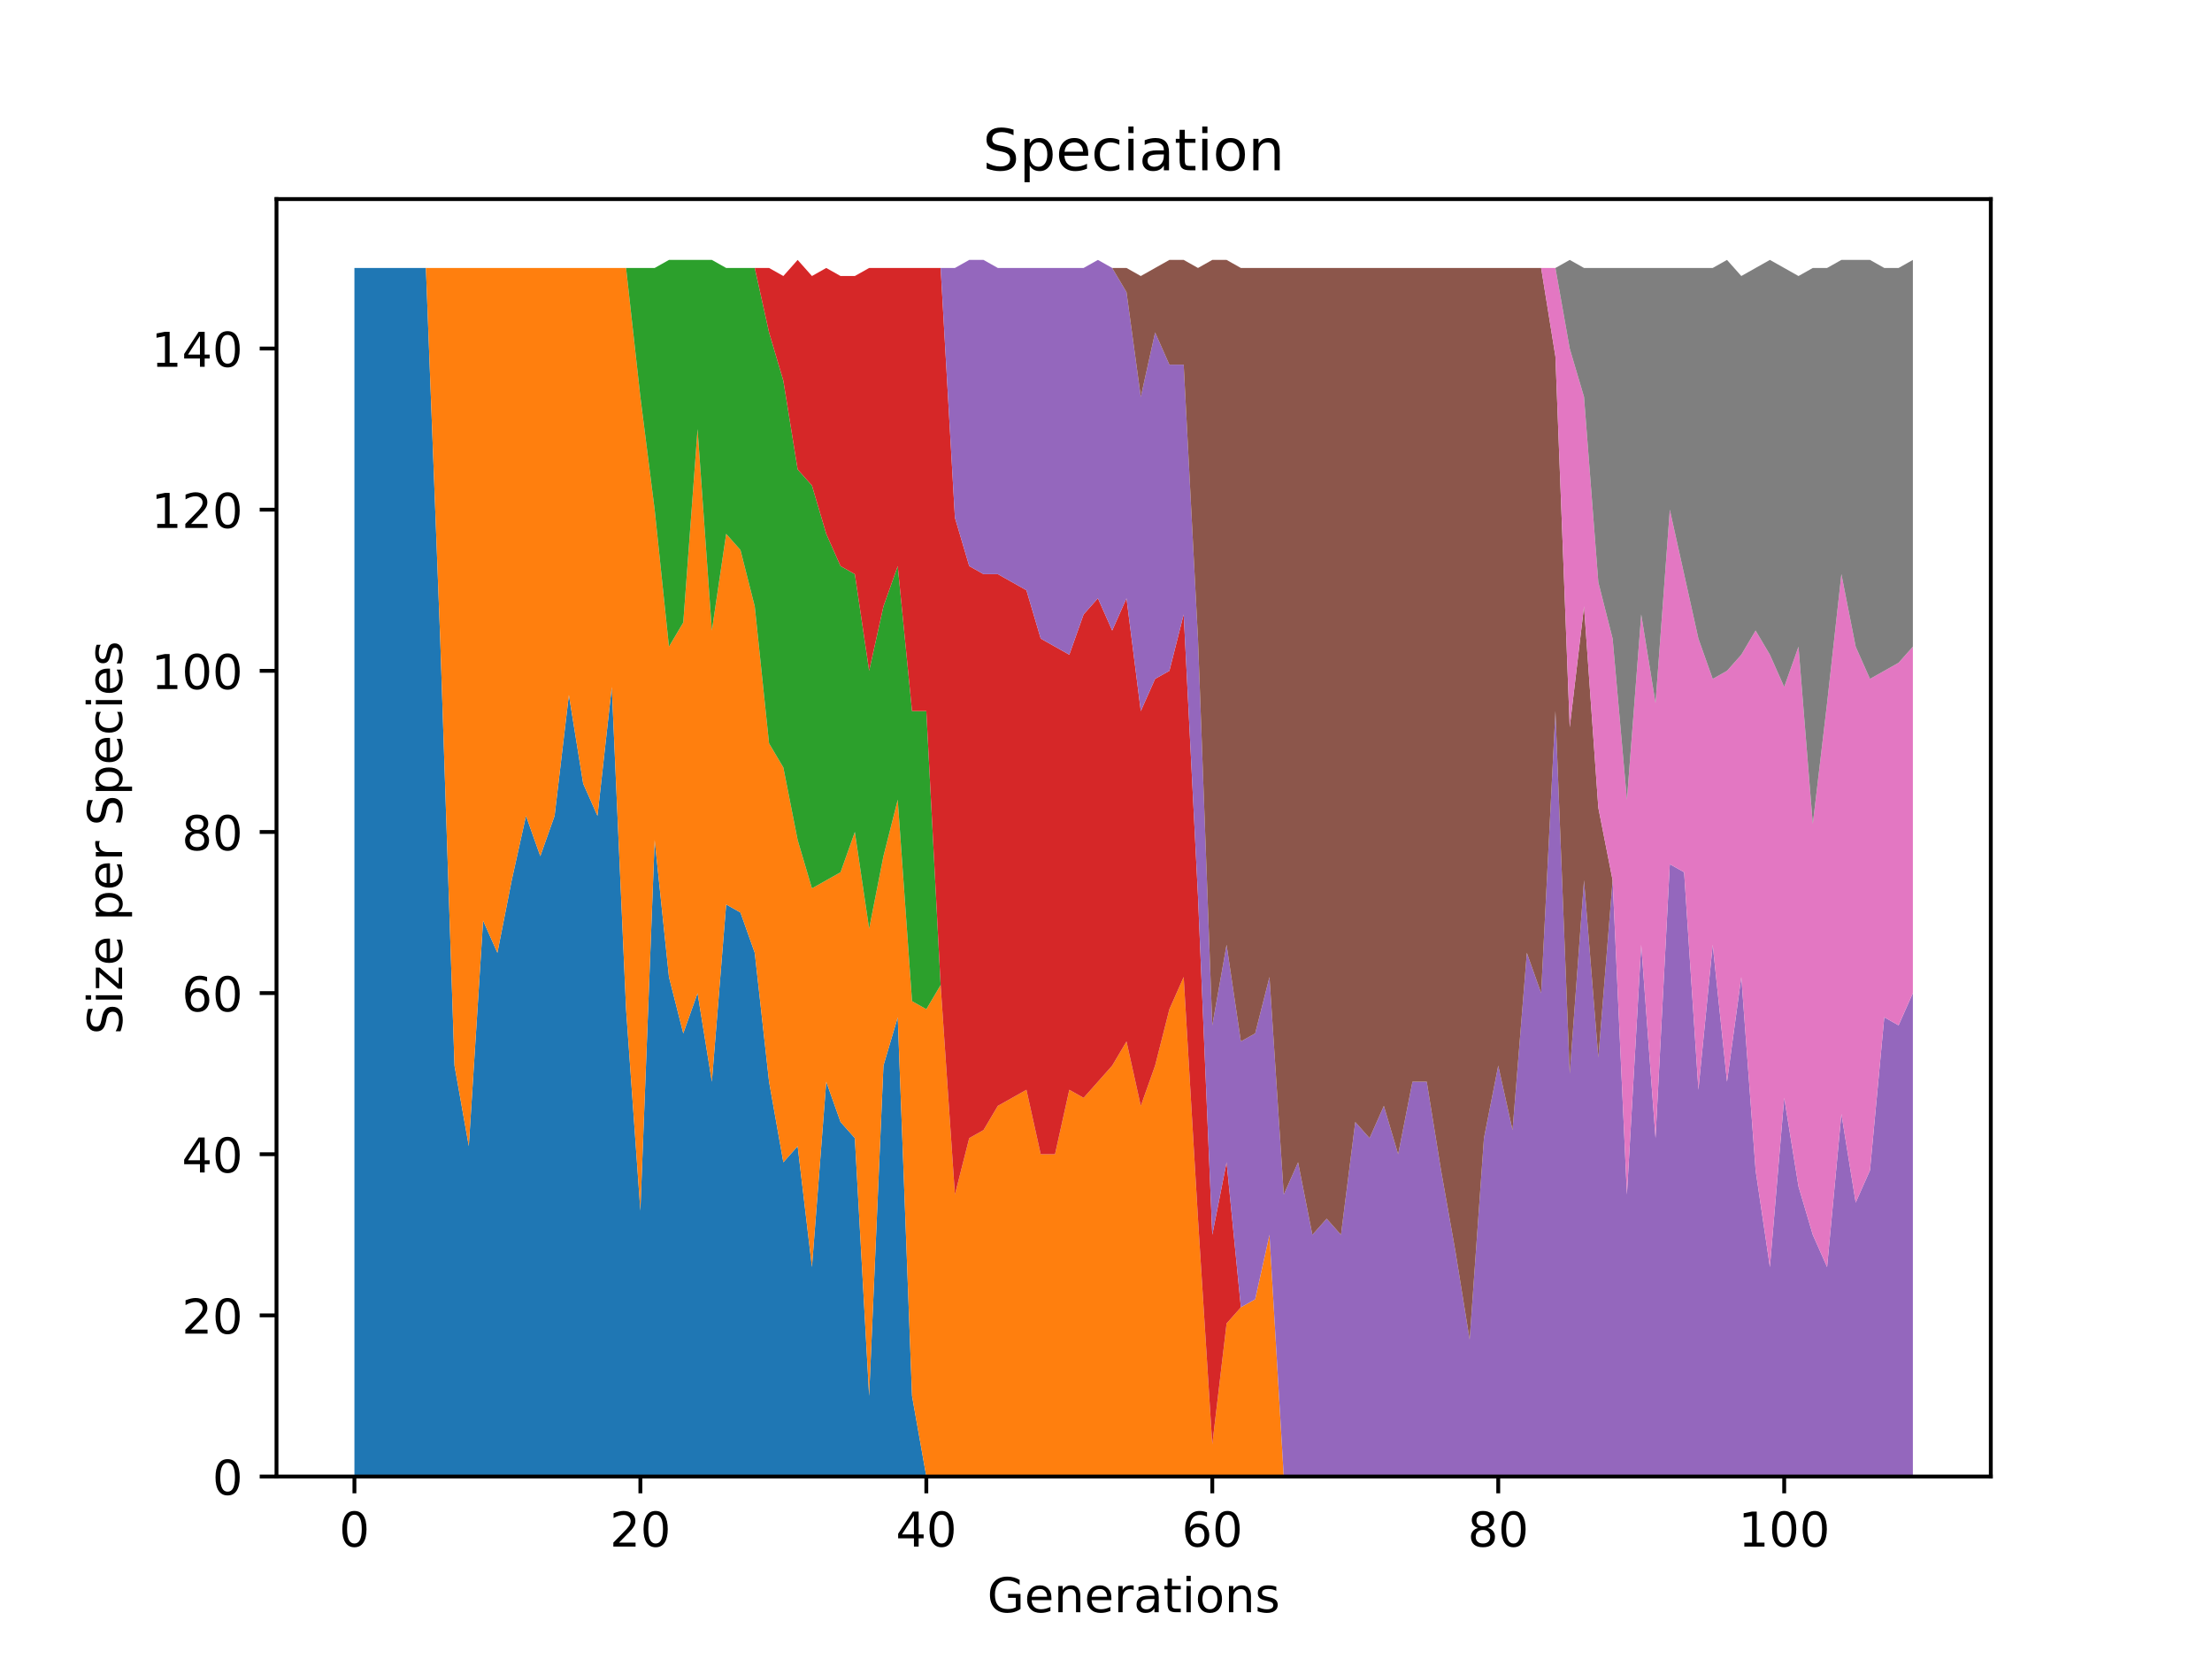 <?xml version="1.0" encoding="utf-8" standalone="no"?>
<!DOCTYPE svg PUBLIC "-//W3C//DTD SVG 1.1//EN"
  "http://www.w3.org/Graphics/SVG/1.1/DTD/svg11.dtd">
<!-- Created with matplotlib (https://matplotlib.org/) -->
<svg height="345.6pt" version="1.1" viewBox="0 0 460.8 345.6" width="460.8pt" xmlns="http://www.w3.org/2000/svg" xmlns:xlink="http://www.w3.org/1999/xlink">
 <defs>
  <style type="text/css">
*{stroke-linecap:butt;stroke-linejoin:round;}
  </style>
 </defs>
 <g id="figure_1">
  <g id="patch_1">
   <path d="M 0 345.6 
L 460.8 345.6 
L 460.8 0 
L 0 0 
z
" style="fill:#ffffff;"/>
  </g>
  <g id="axes_1">
   <g id="patch_2">
    <path d="M 57.6 307.584 
L 414.72 307.584 
L 414.72 41.472 
L 57.6 41.472 
z
" style="fill:#ffffff;"/>
   </g>
   <g id="PolyCollection_1">
    <path clip-path="url(#p6472b7d7fd)" d="M 73.833 55.822 
L 73.833 307.584 
L 76.811 307.584 
L 79.79 307.584 
L 82.768 307.584 
L 85.747 307.584 
L 88.725 307.584 
L 91.704 307.584 
L 94.682 307.584 
L 97.661 307.584 
L 100.639 307.584 
L 103.618 307.584 
L 106.596 307.584 
L 109.575 307.584 
L 112.553 307.584 
L 115.531 307.584 
L 118.51 307.584 
L 121.488 307.584 
L 124.467 307.584 
L 127.445 307.584 
L 130.424 307.584 
L 133.402 307.584 
L 136.381 307.584 
L 139.359 307.584 
L 142.338 307.584 
L 145.316 307.584 
L 148.295 307.584 
L 151.273 307.584 
L 154.252 307.584 
L 157.23 307.584 
L 160.209 307.584 
L 163.187 307.584 
L 166.166 307.584 
L 169.144 307.584 
L 172.123 307.584 
L 175.101 307.584 
L 178.08 307.584 
L 181.058 307.584 
L 184.037 307.584 
L 187.015 307.584 
L 189.994 307.584 
L 192.972 307.584 
L 195.95 307.584 
L 198.929 307.584 
L 201.907 307.584 
L 204.886 307.584 
L 207.864 307.584 
L 210.843 307.584 
L 213.821 307.584 
L 216.8 307.584 
L 219.778 307.584 
L 222.757 307.584 
L 225.735 307.584 
L 228.714 307.584 
L 231.692 307.584 
L 234.671 307.584 
L 237.649 307.584 
L 240.628 307.584 
L 243.606 307.584 
L 246.585 307.584 
L 249.563 307.584 
L 252.542 307.584 
L 255.52 307.584 
L 258.499 307.584 
L 261.477 307.584 
L 264.456 307.584 
L 267.434 307.584 
L 270.413 307.584 
L 273.391 307.584 
L 276.37 307.584 
L 279.348 307.584 
L 282.326 307.584 
L 285.305 307.584 
L 288.283 307.584 
L 291.262 307.584 
L 294.24 307.584 
L 297.219 307.584 
L 300.197 307.584 
L 303.176 307.584 
L 306.154 307.584 
L 309.133 307.584 
L 312.111 307.584 
L 315.09 307.584 
L 318.068 307.584 
L 321.047 307.584 
L 324.025 307.584 
L 327.004 307.584 
L 329.982 307.584 
L 332.961 307.584 
L 335.939 307.584 
L 338.918 307.584 
L 341.896 307.584 
L 344.875 307.584 
L 347.853 307.584 
L 350.832 307.584 
L 353.81 307.584 
L 356.789 307.584 
L 359.767 307.584 
L 362.745 307.584 
L 365.724 307.584 
L 368.702 307.584 
L 371.681 307.584 
L 374.659 307.584 
L 377.638 307.584 
L 380.616 307.584 
L 383.595 307.584 
L 386.573 307.584 
L 389.552 307.584 
L 392.53 307.584 
L 395.509 307.584 
L 398.487 307.584 
L 398.487 307.584 
L 398.487 307.584 
L 395.509 307.584 
L 392.53 307.584 
L 389.552 307.584 
L 386.573 307.584 
L 383.595 307.584 
L 380.616 307.584 
L 377.638 307.584 
L 374.659 307.584 
L 371.681 307.584 
L 368.702 307.584 
L 365.724 307.584 
L 362.745 307.584 
L 359.767 307.584 
L 356.789 307.584 
L 353.81 307.584 
L 350.832 307.584 
L 347.853 307.584 
L 344.875 307.584 
L 341.896 307.584 
L 338.918 307.584 
L 335.939 307.584 
L 332.961 307.584 
L 329.982 307.584 
L 327.004 307.584 
L 324.025 307.584 
L 321.047 307.584 
L 318.068 307.584 
L 315.09 307.584 
L 312.111 307.584 
L 309.133 307.584 
L 306.154 307.584 
L 303.176 307.584 
L 300.197 307.584 
L 297.219 307.584 
L 294.24 307.584 
L 291.262 307.584 
L 288.283 307.584 
L 285.305 307.584 
L 282.326 307.584 
L 279.348 307.584 
L 276.37 307.584 
L 273.391 307.584 
L 270.413 307.584 
L 267.434 307.584 
L 264.456 307.584 
L 261.477 307.584 
L 258.499 307.584 
L 255.52 307.584 
L 252.542 307.584 
L 249.563 307.584 
L 246.585 307.584 
L 243.606 307.584 
L 240.628 307.584 
L 237.649 307.584 
L 234.671 307.584 
L 231.692 307.584 
L 228.714 307.584 
L 225.735 307.584 
L 222.757 307.584 
L 219.778 307.584 
L 216.8 307.584 
L 213.821 307.584 
L 210.843 307.584 
L 207.864 307.584 
L 204.886 307.584 
L 201.907 307.584 
L 198.929 307.584 
L 195.95 307.584 
L 192.972 307.584 
L 189.994 290.8 
L 187.015 211.915 
L 184.037 221.985 
L 181.058 290.8 
L 178.08 237.091 
L 175.101 233.734 
L 172.123 225.342 
L 169.144 263.945 
L 166.166 238.769 
L 163.187 242.126 
L 160.209 225.342 
L 157.23 198.487 
L 154.252 190.095 
L 151.273 188.417 
L 148.295 225.342 
L 145.316 206.879 
L 142.338 215.271 
L 139.359 203.523 
L 136.381 174.99 
L 133.402 252.196 
L 130.424 210.236 
L 127.445 143.1 
L 124.467 169.954 
L 121.488 163.241 
L 118.51 144.778 
L 115.531 169.954 
L 112.553 178.346 
L 109.575 169.954 
L 106.596 183.382 
L 103.618 198.487 
L 100.639 191.774 
L 97.661 238.769 
L 94.682 221.985 
L 91.704 133.029 
L 88.725 55.822 
L 85.747 55.822 
L 82.768 55.822 
L 79.79 55.822 
L 76.811 55.822 
L 73.833 55.822 
z
" style="fill:#1f77b4;"/>
   </g>
   <g id="PolyCollection_2">
    <path clip-path="url(#p6472b7d7fd)" d="M 73.833 55.822 
L 73.833 55.822 
L 76.811 55.822 
L 79.79 55.822 
L 82.768 55.822 
L 85.747 55.822 
L 88.725 55.822 
L 91.704 133.029 
L 94.682 221.985 
L 97.661 238.769 
L 100.639 191.774 
L 103.618 198.487 
L 106.596 183.382 
L 109.575 169.954 
L 112.553 178.346 
L 115.531 169.954 
L 118.51 144.778 
L 121.488 163.241 
L 124.467 169.954 
L 127.445 143.1 
L 130.424 210.236 
L 133.402 252.196 
L 136.381 174.99 
L 139.359 203.523 
L 142.338 215.271 
L 145.316 206.879 
L 148.295 225.342 
L 151.273 188.417 
L 154.252 190.095 
L 157.23 198.487 
L 160.209 225.342 
L 163.187 242.126 
L 166.166 238.769 
L 169.144 263.945 
L 172.123 225.342 
L 175.101 233.734 
L 178.08 237.091 
L 181.058 290.8 
L 184.037 221.985 
L 187.015 211.915 
L 189.994 290.8 
L 192.972 307.584 
L 195.95 307.584 
L 198.929 307.584 
L 201.907 307.584 
L 204.886 307.584 
L 207.864 307.584 
L 210.843 307.584 
L 213.821 307.584 
L 216.8 307.584 
L 219.778 307.584 
L 222.757 307.584 
L 225.735 307.584 
L 228.714 307.584 
L 231.692 307.584 
L 234.671 307.584 
L 237.649 307.584 
L 240.628 307.584 
L 243.606 307.584 
L 246.585 307.584 
L 249.563 307.584 
L 252.542 307.584 
L 255.52 307.584 
L 258.499 307.584 
L 261.477 307.584 
L 264.456 307.584 
L 267.434 307.584 
L 270.413 307.584 
L 273.391 307.584 
L 276.37 307.584 
L 279.348 307.584 
L 282.326 307.584 
L 285.305 307.584 
L 288.283 307.584 
L 291.262 307.584 
L 294.24 307.584 
L 297.219 307.584 
L 300.197 307.584 
L 303.176 307.584 
L 306.154 307.584 
L 309.133 307.584 
L 312.111 307.584 
L 315.09 307.584 
L 318.068 307.584 
L 321.047 307.584 
L 324.025 307.584 
L 327.004 307.584 
L 329.982 307.584 
L 332.961 307.584 
L 335.939 307.584 
L 338.918 307.584 
L 341.896 307.584 
L 344.875 307.584 
L 347.853 307.584 
L 350.832 307.584 
L 353.81 307.584 
L 356.789 307.584 
L 359.767 307.584 
L 362.745 307.584 
L 365.724 307.584 
L 368.702 307.584 
L 371.681 307.584 
L 374.659 307.584 
L 377.638 307.584 
L 380.616 307.584 
L 383.595 307.584 
L 386.573 307.584 
L 389.552 307.584 
L 392.53 307.584 
L 395.509 307.584 
L 398.487 307.584 
L 398.487 307.584 
L 398.487 307.584 
L 395.509 307.584 
L 392.53 307.584 
L 389.552 307.584 
L 386.573 307.584 
L 383.595 307.584 
L 380.616 307.584 
L 377.638 307.584 
L 374.659 307.584 
L 371.681 307.584 
L 368.702 307.584 
L 365.724 307.584 
L 362.745 307.584 
L 359.767 307.584 
L 356.789 307.584 
L 353.81 307.584 
L 350.832 307.584 
L 347.853 307.584 
L 344.875 307.584 
L 341.896 307.584 
L 338.918 307.584 
L 335.939 307.584 
L 332.961 307.584 
L 329.982 307.584 
L 327.004 307.584 
L 324.025 307.584 
L 321.047 307.584 
L 318.068 307.584 
L 315.09 307.584 
L 312.111 307.584 
L 309.133 307.584 
L 306.154 307.584 
L 303.176 307.584 
L 300.197 307.584 
L 297.219 307.584 
L 294.24 307.584 
L 291.262 307.584 
L 288.283 307.584 
L 285.305 307.584 
L 282.326 307.584 
L 279.348 307.584 
L 276.37 307.584 
L 273.391 307.584 
L 270.413 307.584 
L 267.434 307.584 
L 264.456 257.232 
L 261.477 270.659 
L 258.499 272.337 
L 255.52 275.694 
L 252.542 300.87 
L 249.563 253.875 
L 246.585 203.523 
L 243.606 210.236 
L 240.628 221.985 
L 237.649 230.377 
L 234.671 216.95 
L 231.692 221.985 
L 228.714 225.342 
L 225.735 228.699 
L 222.757 227.02 
L 219.778 240.448 
L 216.8 240.448 
L 213.821 227.02 
L 210.843 228.699 
L 207.864 230.377 
L 204.886 235.412 
L 201.907 237.091 
L 198.929 248.84 
L 195.95 205.201 
L 192.972 210.236 
L 189.994 208.558 
L 187.015 166.598 
L 184.037 178.346 
L 181.058 193.452 
L 178.08 173.311 
L 175.101 181.703 
L 172.123 183.382 
L 169.144 185.06 
L 166.166 174.99 
L 163.187 159.884 
L 160.209 154.849 
L 157.23 126.316 
L 154.252 114.567 
L 151.273 111.21 
L 148.295 131.351 
L 145.316 89.391 
L 142.338 129.672 
L 139.359 134.708 
L 136.381 106.175 
L 133.402 82.677 
L 130.424 55.822 
L 127.445 55.822 
L 124.467 55.822 
L 121.488 55.822 
L 118.51 55.822 
L 115.531 55.822 
L 112.553 55.822 
L 109.575 55.822 
L 106.596 55.822 
L 103.618 55.822 
L 100.639 55.822 
L 97.661 55.822 
L 94.682 55.822 
L 91.704 55.822 
L 88.725 55.822 
L 85.747 55.822 
L 82.768 55.822 
L 79.79 55.822 
L 76.811 55.822 
L 73.833 55.822 
z
" style="fill:#ff7f0e;"/>
   </g>
   <g id="PolyCollection_3">
    <path clip-path="url(#p6472b7d7fd)" d="M 73.833 55.822 
L 73.833 55.822 
L 76.811 55.822 
L 79.79 55.822 
L 82.768 55.822 
L 85.747 55.822 
L 88.725 55.822 
L 91.704 55.822 
L 94.682 55.822 
L 97.661 55.822 
L 100.639 55.822 
L 103.618 55.822 
L 106.596 55.822 
L 109.575 55.822 
L 112.553 55.822 
L 115.531 55.822 
L 118.51 55.822 
L 121.488 55.822 
L 124.467 55.822 
L 127.445 55.822 
L 130.424 55.822 
L 133.402 82.677 
L 136.381 106.175 
L 139.359 134.708 
L 142.338 129.672 
L 145.316 89.391 
L 148.295 131.351 
L 151.273 111.21 
L 154.252 114.567 
L 157.23 126.316 
L 160.209 154.849 
L 163.187 159.884 
L 166.166 174.99 
L 169.144 185.06 
L 172.123 183.382 
L 175.101 181.703 
L 178.08 173.311 
L 181.058 193.452 
L 184.037 178.346 
L 187.015 166.598 
L 189.994 208.558 
L 192.972 210.236 
L 195.95 205.201 
L 198.929 248.84 
L 201.907 237.091 
L 204.886 235.412 
L 207.864 230.377 
L 210.843 228.699 
L 213.821 227.02 
L 216.8 240.448 
L 219.778 240.448 
L 222.757 227.02 
L 225.735 228.699 
L 228.714 225.342 
L 231.692 221.985 
L 234.671 216.95 
L 237.649 230.377 
L 240.628 221.985 
L 243.606 210.236 
L 246.585 203.523 
L 249.563 253.875 
L 252.542 300.87 
L 255.52 275.694 
L 258.499 272.337 
L 261.477 270.659 
L 264.456 257.232 
L 267.434 307.584 
L 270.413 307.584 
L 273.391 307.584 
L 276.37 307.584 
L 279.348 307.584 
L 282.326 307.584 
L 285.305 307.584 
L 288.283 307.584 
L 291.262 307.584 
L 294.24 307.584 
L 297.219 307.584 
L 300.197 307.584 
L 303.176 307.584 
L 306.154 307.584 
L 309.133 307.584 
L 312.111 307.584 
L 315.09 307.584 
L 318.068 307.584 
L 321.047 307.584 
L 324.025 307.584 
L 327.004 307.584 
L 329.982 307.584 
L 332.961 307.584 
L 335.939 307.584 
L 338.918 307.584 
L 341.896 307.584 
L 344.875 307.584 
L 347.853 307.584 
L 350.832 307.584 
L 353.81 307.584 
L 356.789 307.584 
L 359.767 307.584 
L 362.745 307.584 
L 365.724 307.584 
L 368.702 307.584 
L 371.681 307.584 
L 374.659 307.584 
L 377.638 307.584 
L 380.616 307.584 
L 383.595 307.584 
L 386.573 307.584 
L 389.552 307.584 
L 392.53 307.584 
L 395.509 307.584 
L 398.487 307.584 
L 398.487 307.584 
L 398.487 307.584 
L 395.509 307.584 
L 392.53 307.584 
L 389.552 307.584 
L 386.573 307.584 
L 383.595 307.584 
L 380.616 307.584 
L 377.638 307.584 
L 374.659 307.584 
L 371.681 307.584 
L 368.702 307.584 
L 365.724 307.584 
L 362.745 307.584 
L 359.767 307.584 
L 356.789 307.584 
L 353.81 307.584 
L 350.832 307.584 
L 347.853 307.584 
L 344.875 307.584 
L 341.896 307.584 
L 338.918 307.584 
L 335.939 307.584 
L 332.961 307.584 
L 329.982 307.584 
L 327.004 307.584 
L 324.025 307.584 
L 321.047 307.584 
L 318.068 307.584 
L 315.09 307.584 
L 312.111 307.584 
L 309.133 307.584 
L 306.154 307.584 
L 303.176 307.584 
L 300.197 307.584 
L 297.219 307.584 
L 294.24 307.584 
L 291.262 307.584 
L 288.283 307.584 
L 285.305 307.584 
L 282.326 307.584 
L 279.348 307.584 
L 276.37 307.584 
L 273.391 307.584 
L 270.413 307.584 
L 267.434 307.584 
L 264.456 257.232 
L 261.477 270.659 
L 258.499 272.337 
L 255.52 275.694 
L 252.542 300.87 
L 249.563 253.875 
L 246.585 203.523 
L 243.606 210.236 
L 240.628 221.985 
L 237.649 230.377 
L 234.671 216.95 
L 231.692 221.985 
L 228.714 225.342 
L 225.735 228.699 
L 222.757 227.02 
L 219.778 240.448 
L 216.8 240.448 
L 213.821 227.02 
L 210.843 228.699 
L 207.864 230.377 
L 204.886 235.412 
L 201.907 237.091 
L 198.929 248.84 
L 195.95 205.201 
L 192.972 148.135 
L 189.994 148.135 
L 187.015 117.924 
L 184.037 126.316 
L 181.058 139.743 
L 178.08 119.602 
L 175.101 117.924 
L 172.123 111.21 
L 169.144 101.139 
L 166.166 97.783 
L 163.187 79.32 
L 160.209 69.25 
L 157.23 55.822 
L 154.252 55.822 
L 151.273 55.822 
L 148.295 54.144 
L 145.316 54.144 
L 142.338 54.144 
L 139.359 54.144 
L 136.381 55.822 
L 133.402 55.822 
L 130.424 55.822 
L 127.445 55.822 
L 124.467 55.822 
L 121.488 55.822 
L 118.51 55.822 
L 115.531 55.822 
L 112.553 55.822 
L 109.575 55.822 
L 106.596 55.822 
L 103.618 55.822 
L 100.639 55.822 
L 97.661 55.822 
L 94.682 55.822 
L 91.704 55.822 
L 88.725 55.822 
L 85.747 55.822 
L 82.768 55.822 
L 79.79 55.822 
L 76.811 55.822 
L 73.833 55.822 
z
" style="fill:#2ca02c;"/>
   </g>
   <g id="PolyCollection_4">
    <path clip-path="url(#p6472b7d7fd)" d="M 73.833 55.822 
L 73.833 55.822 
L 76.811 55.822 
L 79.79 55.822 
L 82.768 55.822 
L 85.747 55.822 
L 88.725 55.822 
L 91.704 55.822 
L 94.682 55.822 
L 97.661 55.822 
L 100.639 55.822 
L 103.618 55.822 
L 106.596 55.822 
L 109.575 55.822 
L 112.553 55.822 
L 115.531 55.822 
L 118.51 55.822 
L 121.488 55.822 
L 124.467 55.822 
L 127.445 55.822 
L 130.424 55.822 
L 133.402 55.822 
L 136.381 55.822 
L 139.359 54.144 
L 142.338 54.144 
L 145.316 54.144 
L 148.295 54.144 
L 151.273 55.822 
L 154.252 55.822 
L 157.23 55.822 
L 160.209 69.25 
L 163.187 79.32 
L 166.166 97.783 
L 169.144 101.139 
L 172.123 111.21 
L 175.101 117.924 
L 178.08 119.602 
L 181.058 139.743 
L 184.037 126.316 
L 187.015 117.924 
L 189.994 148.135 
L 192.972 148.135 
L 195.95 205.201 
L 198.929 248.84 
L 201.907 237.091 
L 204.886 235.412 
L 207.864 230.377 
L 210.843 228.699 
L 213.821 227.02 
L 216.8 240.448 
L 219.778 240.448 
L 222.757 227.02 
L 225.735 228.699 
L 228.714 225.342 
L 231.692 221.985 
L 234.671 216.95 
L 237.649 230.377 
L 240.628 221.985 
L 243.606 210.236 
L 246.585 203.523 
L 249.563 253.875 
L 252.542 300.87 
L 255.52 275.694 
L 258.499 272.337 
L 261.477 270.659 
L 264.456 257.232 
L 267.434 307.584 
L 270.413 307.584 
L 273.391 307.584 
L 276.37 307.584 
L 279.348 307.584 
L 282.326 307.584 
L 285.305 307.584 
L 288.283 307.584 
L 291.262 307.584 
L 294.24 307.584 
L 297.219 307.584 
L 300.197 307.584 
L 303.176 307.584 
L 306.154 307.584 
L 309.133 307.584 
L 312.111 307.584 
L 315.09 307.584 
L 318.068 307.584 
L 321.047 307.584 
L 324.025 307.584 
L 327.004 307.584 
L 329.982 307.584 
L 332.961 307.584 
L 335.939 307.584 
L 338.918 307.584 
L 341.896 307.584 
L 344.875 307.584 
L 347.853 307.584 
L 350.832 307.584 
L 353.81 307.584 
L 356.789 307.584 
L 359.767 307.584 
L 362.745 307.584 
L 365.724 307.584 
L 368.702 307.584 
L 371.681 307.584 
L 374.659 307.584 
L 377.638 307.584 
L 380.616 307.584 
L 383.595 307.584 
L 386.573 307.584 
L 389.552 307.584 
L 392.53 307.584 
L 395.509 307.584 
L 398.487 307.584 
L 398.487 307.584 
L 398.487 307.584 
L 395.509 307.584 
L 392.53 307.584 
L 389.552 307.584 
L 386.573 307.584 
L 383.595 307.584 
L 380.616 307.584 
L 377.638 307.584 
L 374.659 307.584 
L 371.681 307.584 
L 368.702 307.584 
L 365.724 307.584 
L 362.745 307.584 
L 359.767 307.584 
L 356.789 307.584 
L 353.81 307.584 
L 350.832 307.584 
L 347.853 307.584 
L 344.875 307.584 
L 341.896 307.584 
L 338.918 307.584 
L 335.939 307.584 
L 332.961 307.584 
L 329.982 307.584 
L 327.004 307.584 
L 324.025 307.584 
L 321.047 307.584 
L 318.068 307.584 
L 315.09 307.584 
L 312.111 307.584 
L 309.133 307.584 
L 306.154 307.584 
L 303.176 307.584 
L 300.197 307.584 
L 297.219 307.584 
L 294.24 307.584 
L 291.262 307.584 
L 288.283 307.584 
L 285.305 307.584 
L 282.326 307.584 
L 279.348 307.584 
L 276.37 307.584 
L 273.391 307.584 
L 270.413 307.584 
L 267.434 307.584 
L 264.456 257.232 
L 261.477 270.659 
L 258.499 272.337 
L 255.52 242.126 
L 252.542 257.232 
L 249.563 186.738 
L 246.585 127.994 
L 243.606 139.743 
L 240.628 141.421 
L 237.649 148.135 
L 234.671 124.637 
L 231.692 131.351 
L 228.714 124.637 
L 225.735 127.994 
L 222.757 136.386 
L 219.778 134.708 
L 216.8 133.029 
L 213.821 122.959 
L 210.843 121.28 
L 207.864 119.602 
L 204.886 119.602 
L 201.907 117.924 
L 198.929 107.853 
L 195.95 55.822 
L 192.972 55.822 
L 189.994 55.822 
L 187.015 55.822 
L 184.037 55.822 
L 181.058 55.822 
L 178.08 57.501 
L 175.101 57.501 
L 172.123 55.822 
L 169.144 57.501 
L 166.166 54.144 
L 163.187 57.501 
L 160.209 55.822 
L 157.23 55.822 
L 154.252 55.822 
L 151.273 55.822 
L 148.295 54.144 
L 145.316 54.144 
L 142.338 54.144 
L 139.359 54.144 
L 136.381 55.822 
L 133.402 55.822 
L 130.424 55.822 
L 127.445 55.822 
L 124.467 55.822 
L 121.488 55.822 
L 118.51 55.822 
L 115.531 55.822 
L 112.553 55.822 
L 109.575 55.822 
L 106.596 55.822 
L 103.618 55.822 
L 100.639 55.822 
L 97.661 55.822 
L 94.682 55.822 
L 91.704 55.822 
L 88.725 55.822 
L 85.747 55.822 
L 82.768 55.822 
L 79.79 55.822 
L 76.811 55.822 
L 73.833 55.822 
z
" style="fill:#d62728;"/>
   </g>
   <g id="PolyCollection_5">
    <path clip-path="url(#p6472b7d7fd)" d="M 73.833 55.822 
L 73.833 55.822 
L 76.811 55.822 
L 79.79 55.822 
L 82.768 55.822 
L 85.747 55.822 
L 88.725 55.822 
L 91.704 55.822 
L 94.682 55.822 
L 97.661 55.822 
L 100.639 55.822 
L 103.618 55.822 
L 106.596 55.822 
L 109.575 55.822 
L 112.553 55.822 
L 115.531 55.822 
L 118.51 55.822 
L 121.488 55.822 
L 124.467 55.822 
L 127.445 55.822 
L 130.424 55.822 
L 133.402 55.822 
L 136.381 55.822 
L 139.359 54.144 
L 142.338 54.144 
L 145.316 54.144 
L 148.295 54.144 
L 151.273 55.822 
L 154.252 55.822 
L 157.23 55.822 
L 160.209 55.822 
L 163.187 57.501 
L 166.166 54.144 
L 169.144 57.501 
L 172.123 55.822 
L 175.101 57.501 
L 178.08 57.501 
L 181.058 55.822 
L 184.037 55.822 
L 187.015 55.822 
L 189.994 55.822 
L 192.972 55.822 
L 195.95 55.822 
L 198.929 107.853 
L 201.907 117.924 
L 204.886 119.602 
L 207.864 119.602 
L 210.843 121.28 
L 213.821 122.959 
L 216.8 133.029 
L 219.778 134.708 
L 222.757 136.386 
L 225.735 127.994 
L 228.714 124.637 
L 231.692 131.351 
L 234.671 124.637 
L 237.649 148.135 
L 240.628 141.421 
L 243.606 139.743 
L 246.585 127.994 
L 249.563 186.738 
L 252.542 257.232 
L 255.52 242.126 
L 258.499 272.337 
L 261.477 270.659 
L 264.456 257.232 
L 267.434 307.584 
L 270.413 307.584 
L 273.391 307.584 
L 276.37 307.584 
L 279.348 307.584 
L 282.326 307.584 
L 285.305 307.584 
L 288.283 307.584 
L 291.262 307.584 
L 294.24 307.584 
L 297.219 307.584 
L 300.197 307.584 
L 303.176 307.584 
L 306.154 307.584 
L 309.133 307.584 
L 312.111 307.584 
L 315.09 307.584 
L 318.068 307.584 
L 321.047 307.584 
L 324.025 307.584 
L 327.004 307.584 
L 329.982 307.584 
L 332.961 307.584 
L 335.939 307.584 
L 338.918 307.584 
L 341.896 307.584 
L 344.875 307.584 
L 347.853 307.584 
L 350.832 307.584 
L 353.81 307.584 
L 356.789 307.584 
L 359.767 307.584 
L 362.745 307.584 
L 365.724 307.584 
L 368.702 307.584 
L 371.681 307.584 
L 374.659 307.584 
L 377.638 307.584 
L 380.616 307.584 
L 383.595 307.584 
L 386.573 307.584 
L 389.552 307.584 
L 392.53 307.584 
L 395.509 307.584 
L 398.487 307.584 
L 398.487 206.879 
L 398.487 206.879 
L 395.509 213.593 
L 392.53 211.915 
L 389.552 243.804 
L 386.573 250.518 
L 383.595 232.056 
L 380.616 263.945 
L 377.638 257.232 
L 374.659 247.161 
L 371.681 228.699 
L 368.702 263.945 
L 365.724 243.804 
L 362.745 203.523 
L 359.767 225.342 
L 356.789 196.809 
L 353.81 227.02 
L 350.832 181.703 
L 347.853 180.025 
L 344.875 237.091 
L 341.896 196.809 
L 338.918 248.84 
L 335.939 183.382 
L 332.961 220.307 
L 329.982 183.382 
L 327.004 223.663 
L 324.025 148.135 
L 321.047 206.879 
L 318.068 198.487 
L 315.09 235.412 
L 312.111 221.985 
L 309.133 237.091 
L 306.154 279.051 
L 303.176 260.589 
L 300.197 243.804 
L 297.219 225.342 
L 294.24 225.342 
L 291.262 240.448 
L 288.283 230.377 
L 285.305 237.091 
L 282.326 233.734 
L 279.348 257.232 
L 276.37 253.875 
L 273.391 257.232 
L 270.413 242.126 
L 267.434 248.84 
L 264.456 203.523 
L 261.477 215.271 
L 258.499 216.95 
L 255.52 196.809 
L 252.542 213.593 
L 249.563 133.029 
L 246.585 75.963 
L 243.606 75.963 
L 240.628 69.25 
L 237.649 82.677 
L 234.671 60.858 
L 231.692 55.822 
L 228.714 54.144 
L 225.735 55.822 
L 222.757 55.822 
L 219.778 55.822 
L 216.8 55.822 
L 213.821 55.822 
L 210.843 55.822 
L 207.864 55.822 
L 204.886 54.144 
L 201.907 54.144 
L 198.929 55.822 
L 195.95 55.822 
L 192.972 55.822 
L 189.994 55.822 
L 187.015 55.822 
L 184.037 55.822 
L 181.058 55.822 
L 178.08 57.501 
L 175.101 57.501 
L 172.123 55.822 
L 169.144 57.501 
L 166.166 54.144 
L 163.187 57.501 
L 160.209 55.822 
L 157.23 55.822 
L 154.252 55.822 
L 151.273 55.822 
L 148.295 54.144 
L 145.316 54.144 
L 142.338 54.144 
L 139.359 54.144 
L 136.381 55.822 
L 133.402 55.822 
L 130.424 55.822 
L 127.445 55.822 
L 124.467 55.822 
L 121.488 55.822 
L 118.51 55.822 
L 115.531 55.822 
L 112.553 55.822 
L 109.575 55.822 
L 106.596 55.822 
L 103.618 55.822 
L 100.639 55.822 
L 97.661 55.822 
L 94.682 55.822 
L 91.704 55.822 
L 88.725 55.822 
L 85.747 55.822 
L 82.768 55.822 
L 79.79 55.822 
L 76.811 55.822 
L 73.833 55.822 
z
" style="fill:#9467bd;"/>
   </g>
   <g id="PolyCollection_6">
    <path clip-path="url(#p6472b7d7fd)" d="M 73.833 55.822 
L 73.833 55.822 
L 76.811 55.822 
L 79.79 55.822 
L 82.768 55.822 
L 85.747 55.822 
L 88.725 55.822 
L 91.704 55.822 
L 94.682 55.822 
L 97.661 55.822 
L 100.639 55.822 
L 103.618 55.822 
L 106.596 55.822 
L 109.575 55.822 
L 112.553 55.822 
L 115.531 55.822 
L 118.51 55.822 
L 121.488 55.822 
L 124.467 55.822 
L 127.445 55.822 
L 130.424 55.822 
L 133.402 55.822 
L 136.381 55.822 
L 139.359 54.144 
L 142.338 54.144 
L 145.316 54.144 
L 148.295 54.144 
L 151.273 55.822 
L 154.252 55.822 
L 157.23 55.822 
L 160.209 55.822 
L 163.187 57.501 
L 166.166 54.144 
L 169.144 57.501 
L 172.123 55.822 
L 175.101 57.501 
L 178.08 57.501 
L 181.058 55.822 
L 184.037 55.822 
L 187.015 55.822 
L 189.994 55.822 
L 192.972 55.822 
L 195.95 55.822 
L 198.929 55.822 
L 201.907 54.144 
L 204.886 54.144 
L 207.864 55.822 
L 210.843 55.822 
L 213.821 55.822 
L 216.8 55.822 
L 219.778 55.822 
L 222.757 55.822 
L 225.735 55.822 
L 228.714 54.144 
L 231.692 55.822 
L 234.671 60.858 
L 237.649 82.677 
L 240.628 69.25 
L 243.606 75.963 
L 246.585 75.963 
L 249.563 133.029 
L 252.542 213.593 
L 255.52 196.809 
L 258.499 216.95 
L 261.477 215.271 
L 264.456 203.523 
L 267.434 248.84 
L 270.413 242.126 
L 273.391 257.232 
L 276.37 253.875 
L 279.348 257.232 
L 282.326 233.734 
L 285.305 237.091 
L 288.283 230.377 
L 291.262 240.448 
L 294.24 225.342 
L 297.219 225.342 
L 300.197 243.804 
L 303.176 260.589 
L 306.154 279.051 
L 309.133 237.091 
L 312.111 221.985 
L 315.09 235.412 
L 318.068 198.487 
L 321.047 206.879 
L 324.025 148.135 
L 327.004 223.663 
L 329.982 183.382 
L 332.961 220.307 
L 335.939 183.382 
L 338.918 248.84 
L 341.896 196.809 
L 344.875 237.091 
L 347.853 180.025 
L 350.832 181.703 
L 353.81 227.02 
L 356.789 196.809 
L 359.767 225.342 
L 362.745 203.523 
L 365.724 243.804 
L 368.702 263.945 
L 371.681 228.699 
L 374.659 247.161 
L 377.638 257.232 
L 380.616 263.945 
L 383.595 232.056 
L 386.573 250.518 
L 389.552 243.804 
L 392.53 211.915 
L 395.509 213.593 
L 398.487 206.879 
L 398.487 206.879 
L 398.487 206.879 
L 395.509 213.593 
L 392.53 211.915 
L 389.552 243.804 
L 386.573 250.518 
L 383.595 232.056 
L 380.616 263.945 
L 377.638 257.232 
L 374.659 247.161 
L 371.681 228.699 
L 368.702 263.945 
L 365.724 243.804 
L 362.745 203.523 
L 359.767 225.342 
L 356.789 196.809 
L 353.81 227.02 
L 350.832 181.703 
L 347.853 180.025 
L 344.875 237.091 
L 341.896 196.809 
L 338.918 248.84 
L 335.939 183.382 
L 332.961 168.276 
L 329.982 126.316 
L 327.004 151.492 
L 324.025 74.285 
L 321.047 55.822 
L 318.068 55.822 
L 315.09 55.822 
L 312.111 55.822 
L 309.133 55.822 
L 306.154 55.822 
L 303.176 55.822 
L 300.197 55.822 
L 297.219 55.822 
L 294.24 55.822 
L 291.262 55.822 
L 288.283 55.822 
L 285.305 55.822 
L 282.326 55.822 
L 279.348 55.822 
L 276.37 55.822 
L 273.391 55.822 
L 270.413 55.822 
L 267.434 55.822 
L 264.456 55.822 
L 261.477 55.822 
L 258.499 55.822 
L 255.52 54.144 
L 252.542 54.144 
L 249.563 55.822 
L 246.585 54.144 
L 243.606 54.144 
L 240.628 55.822 
L 237.649 57.501 
L 234.671 55.822 
L 231.692 55.822 
L 228.714 54.144 
L 225.735 55.822 
L 222.757 55.822 
L 219.778 55.822 
L 216.8 55.822 
L 213.821 55.822 
L 210.843 55.822 
L 207.864 55.822 
L 204.886 54.144 
L 201.907 54.144 
L 198.929 55.822 
L 195.95 55.822 
L 192.972 55.822 
L 189.994 55.822 
L 187.015 55.822 
L 184.037 55.822 
L 181.058 55.822 
L 178.08 57.501 
L 175.101 57.501 
L 172.123 55.822 
L 169.144 57.501 
L 166.166 54.144 
L 163.187 57.501 
L 160.209 55.822 
L 157.23 55.822 
L 154.252 55.822 
L 151.273 55.822 
L 148.295 54.144 
L 145.316 54.144 
L 142.338 54.144 
L 139.359 54.144 
L 136.381 55.822 
L 133.402 55.822 
L 130.424 55.822 
L 127.445 55.822 
L 124.467 55.822 
L 121.488 55.822 
L 118.51 55.822 
L 115.531 55.822 
L 112.553 55.822 
L 109.575 55.822 
L 106.596 55.822 
L 103.618 55.822 
L 100.639 55.822 
L 97.661 55.822 
L 94.682 55.822 
L 91.704 55.822 
L 88.725 55.822 
L 85.747 55.822 
L 82.768 55.822 
L 79.79 55.822 
L 76.811 55.822 
L 73.833 55.822 
z
" style="fill:#8c564b;"/>
   </g>
   <g id="PolyCollection_7">
    <path clip-path="url(#p6472b7d7fd)" d="M 73.833 55.822 
L 73.833 55.822 
L 76.811 55.822 
L 79.79 55.822 
L 82.768 55.822 
L 85.747 55.822 
L 88.725 55.822 
L 91.704 55.822 
L 94.682 55.822 
L 97.661 55.822 
L 100.639 55.822 
L 103.618 55.822 
L 106.596 55.822 
L 109.575 55.822 
L 112.553 55.822 
L 115.531 55.822 
L 118.51 55.822 
L 121.488 55.822 
L 124.467 55.822 
L 127.445 55.822 
L 130.424 55.822 
L 133.402 55.822 
L 136.381 55.822 
L 139.359 54.144 
L 142.338 54.144 
L 145.316 54.144 
L 148.295 54.144 
L 151.273 55.822 
L 154.252 55.822 
L 157.23 55.822 
L 160.209 55.822 
L 163.187 57.501 
L 166.166 54.144 
L 169.144 57.501 
L 172.123 55.822 
L 175.101 57.501 
L 178.08 57.501 
L 181.058 55.822 
L 184.037 55.822 
L 187.015 55.822 
L 189.994 55.822 
L 192.972 55.822 
L 195.95 55.822 
L 198.929 55.822 
L 201.907 54.144 
L 204.886 54.144 
L 207.864 55.822 
L 210.843 55.822 
L 213.821 55.822 
L 216.8 55.822 
L 219.778 55.822 
L 222.757 55.822 
L 225.735 55.822 
L 228.714 54.144 
L 231.692 55.822 
L 234.671 55.822 
L 237.649 57.501 
L 240.628 55.822 
L 243.606 54.144 
L 246.585 54.144 
L 249.563 55.822 
L 252.542 54.144 
L 255.52 54.144 
L 258.499 55.822 
L 261.477 55.822 
L 264.456 55.822 
L 267.434 55.822 
L 270.413 55.822 
L 273.391 55.822 
L 276.37 55.822 
L 279.348 55.822 
L 282.326 55.822 
L 285.305 55.822 
L 288.283 55.822 
L 291.262 55.822 
L 294.24 55.822 
L 297.219 55.822 
L 300.197 55.822 
L 303.176 55.822 
L 306.154 55.822 
L 309.133 55.822 
L 312.111 55.822 
L 315.09 55.822 
L 318.068 55.822 
L 321.047 55.822 
L 324.025 74.285 
L 327.004 151.492 
L 329.982 126.316 
L 332.961 168.276 
L 335.939 183.382 
L 338.918 248.84 
L 341.896 196.809 
L 344.875 237.091 
L 347.853 180.025 
L 350.832 181.703 
L 353.81 227.02 
L 356.789 196.809 
L 359.767 225.342 
L 362.745 203.523 
L 365.724 243.804 
L 368.702 263.945 
L 371.681 228.699 
L 374.659 247.161 
L 377.638 257.232 
L 380.616 263.945 
L 383.595 232.056 
L 386.573 250.518 
L 389.552 243.804 
L 392.53 211.915 
L 395.509 213.593 
L 398.487 206.879 
L 398.487 134.708 
L 398.487 134.708 
L 395.509 138.065 
L 392.53 139.743 
L 389.552 141.421 
L 386.573 134.708 
L 383.595 119.602 
L 380.616 146.457 
L 377.638 171.633 
L 374.659 134.708 
L 371.681 143.1 
L 368.702 136.386 
L 365.724 131.351 
L 362.745 136.386 
L 359.767 139.743 
L 356.789 141.421 
L 353.81 133.029 
L 350.832 119.602 
L 347.853 106.175 
L 344.875 146.457 
L 341.896 127.994 
L 338.918 166.598 
L 335.939 133.029 
L 332.961 121.28 
L 329.982 82.677 
L 327.004 72.607 
L 324.025 55.822 
L 321.047 55.822 
L 318.068 55.822 
L 315.09 55.822 
L 312.111 55.822 
L 309.133 55.822 
L 306.154 55.822 
L 303.176 55.822 
L 300.197 55.822 
L 297.219 55.822 
L 294.24 55.822 
L 291.262 55.822 
L 288.283 55.822 
L 285.305 55.822 
L 282.326 55.822 
L 279.348 55.822 
L 276.37 55.822 
L 273.391 55.822 
L 270.413 55.822 
L 267.434 55.822 
L 264.456 55.822 
L 261.477 55.822 
L 258.499 55.822 
L 255.52 54.144 
L 252.542 54.144 
L 249.563 55.822 
L 246.585 54.144 
L 243.606 54.144 
L 240.628 55.822 
L 237.649 57.501 
L 234.671 55.822 
L 231.692 55.822 
L 228.714 54.144 
L 225.735 55.822 
L 222.757 55.822 
L 219.778 55.822 
L 216.8 55.822 
L 213.821 55.822 
L 210.843 55.822 
L 207.864 55.822 
L 204.886 54.144 
L 201.907 54.144 
L 198.929 55.822 
L 195.95 55.822 
L 192.972 55.822 
L 189.994 55.822 
L 187.015 55.822 
L 184.037 55.822 
L 181.058 55.822 
L 178.08 57.501 
L 175.101 57.501 
L 172.123 55.822 
L 169.144 57.501 
L 166.166 54.144 
L 163.187 57.501 
L 160.209 55.822 
L 157.23 55.822 
L 154.252 55.822 
L 151.273 55.822 
L 148.295 54.144 
L 145.316 54.144 
L 142.338 54.144 
L 139.359 54.144 
L 136.381 55.822 
L 133.402 55.822 
L 130.424 55.822 
L 127.445 55.822 
L 124.467 55.822 
L 121.488 55.822 
L 118.51 55.822 
L 115.531 55.822 
L 112.553 55.822 
L 109.575 55.822 
L 106.596 55.822 
L 103.618 55.822 
L 100.639 55.822 
L 97.661 55.822 
L 94.682 55.822 
L 91.704 55.822 
L 88.725 55.822 
L 85.747 55.822 
L 82.768 55.822 
L 79.79 55.822 
L 76.811 55.822 
L 73.833 55.822 
z
" style="fill:#e377c2;"/>
   </g>
   <g id="PolyCollection_8">
    <path clip-path="url(#p6472b7d7fd)" d="M 73.833 55.822 
L 73.833 55.822 
L 76.811 55.822 
L 79.79 55.822 
L 82.768 55.822 
L 85.747 55.822 
L 88.725 55.822 
L 91.704 55.822 
L 94.682 55.822 
L 97.661 55.822 
L 100.639 55.822 
L 103.618 55.822 
L 106.596 55.822 
L 109.575 55.822 
L 112.553 55.822 
L 115.531 55.822 
L 118.51 55.822 
L 121.488 55.822 
L 124.467 55.822 
L 127.445 55.822 
L 130.424 55.822 
L 133.402 55.822 
L 136.381 55.822 
L 139.359 54.144 
L 142.338 54.144 
L 145.316 54.144 
L 148.295 54.144 
L 151.273 55.822 
L 154.252 55.822 
L 157.23 55.822 
L 160.209 55.822 
L 163.187 57.501 
L 166.166 54.144 
L 169.144 57.501 
L 172.123 55.822 
L 175.101 57.501 
L 178.08 57.501 
L 181.058 55.822 
L 184.037 55.822 
L 187.015 55.822 
L 189.994 55.822 
L 192.972 55.822 
L 195.95 55.822 
L 198.929 55.822 
L 201.907 54.144 
L 204.886 54.144 
L 207.864 55.822 
L 210.843 55.822 
L 213.821 55.822 
L 216.8 55.822 
L 219.778 55.822 
L 222.757 55.822 
L 225.735 55.822 
L 228.714 54.144 
L 231.692 55.822 
L 234.671 55.822 
L 237.649 57.501 
L 240.628 55.822 
L 243.606 54.144 
L 246.585 54.144 
L 249.563 55.822 
L 252.542 54.144 
L 255.52 54.144 
L 258.499 55.822 
L 261.477 55.822 
L 264.456 55.822 
L 267.434 55.822 
L 270.413 55.822 
L 273.391 55.822 
L 276.37 55.822 
L 279.348 55.822 
L 282.326 55.822 
L 285.305 55.822 
L 288.283 55.822 
L 291.262 55.822 
L 294.24 55.822 
L 297.219 55.822 
L 300.197 55.822 
L 303.176 55.822 
L 306.154 55.822 
L 309.133 55.822 
L 312.111 55.822 
L 315.09 55.822 
L 318.068 55.822 
L 321.047 55.822 
L 324.025 55.822 
L 327.004 72.607 
L 329.982 82.677 
L 332.961 121.28 
L 335.939 133.029 
L 338.918 166.598 
L 341.896 127.994 
L 344.875 146.457 
L 347.853 106.175 
L 350.832 119.602 
L 353.81 133.029 
L 356.789 141.421 
L 359.767 139.743 
L 362.745 136.386 
L 365.724 131.351 
L 368.702 136.386 
L 371.681 143.1 
L 374.659 134.708 
L 377.638 171.633 
L 380.616 146.457 
L 383.595 119.602 
L 386.573 134.708 
L 389.552 141.421 
L 392.53 139.743 
L 395.509 138.065 
L 398.487 134.708 
L 398.487 54.144 
L 398.487 54.144 
L 395.509 55.822 
L 392.53 55.822 
L 389.552 54.144 
L 386.573 54.144 
L 383.595 54.144 
L 380.616 55.822 
L 377.638 55.822 
L 374.659 57.501 
L 371.681 55.822 
L 368.702 54.144 
L 365.724 55.822 
L 362.745 57.501 
L 359.767 54.144 
L 356.789 55.822 
L 353.81 55.822 
L 350.832 55.822 
L 347.853 55.822 
L 344.875 55.822 
L 341.896 55.822 
L 338.918 55.822 
L 335.939 55.822 
L 332.961 55.822 
L 329.982 55.822 
L 327.004 54.144 
L 324.025 55.822 
L 321.047 55.822 
L 318.068 55.822 
L 315.09 55.822 
L 312.111 55.822 
L 309.133 55.822 
L 306.154 55.822 
L 303.176 55.822 
L 300.197 55.822 
L 297.219 55.822 
L 294.24 55.822 
L 291.262 55.822 
L 288.283 55.822 
L 285.305 55.822 
L 282.326 55.822 
L 279.348 55.822 
L 276.37 55.822 
L 273.391 55.822 
L 270.413 55.822 
L 267.434 55.822 
L 264.456 55.822 
L 261.477 55.822 
L 258.499 55.822 
L 255.52 54.144 
L 252.542 54.144 
L 249.563 55.822 
L 246.585 54.144 
L 243.606 54.144 
L 240.628 55.822 
L 237.649 57.501 
L 234.671 55.822 
L 231.692 55.822 
L 228.714 54.144 
L 225.735 55.822 
L 222.757 55.822 
L 219.778 55.822 
L 216.8 55.822 
L 213.821 55.822 
L 210.843 55.822 
L 207.864 55.822 
L 204.886 54.144 
L 201.907 54.144 
L 198.929 55.822 
L 195.95 55.822 
L 192.972 55.822 
L 189.994 55.822 
L 187.015 55.822 
L 184.037 55.822 
L 181.058 55.822 
L 178.08 57.501 
L 175.101 57.501 
L 172.123 55.822 
L 169.144 57.501 
L 166.166 54.144 
L 163.187 57.501 
L 160.209 55.822 
L 157.23 55.822 
L 154.252 55.822 
L 151.273 55.822 
L 148.295 54.144 
L 145.316 54.144 
L 142.338 54.144 
L 139.359 54.144 
L 136.381 55.822 
L 133.402 55.822 
L 130.424 55.822 
L 127.445 55.822 
L 124.467 55.822 
L 121.488 55.822 
L 118.51 55.822 
L 115.531 55.822 
L 112.553 55.822 
L 109.575 55.822 
L 106.596 55.822 
L 103.618 55.822 
L 100.639 55.822 
L 97.661 55.822 
L 94.682 55.822 
L 91.704 55.822 
L 88.725 55.822 
L 85.747 55.822 
L 82.768 55.822 
L 79.79 55.822 
L 76.811 55.822 
L 73.833 55.822 
z
" style="fill:#7f7f7f;"/>
   </g>
   <g id="matplotlib.axis_1">
    <g id="xtick_1">
     <g id="line2d_1">
      <defs>
       <path d="M 0 0 
L 0 3.5 
" id="m744c5c1384" style="stroke:#000000;stroke-width:0.8;"/>
      </defs>
      <g>
       <use style="stroke:#000000;stroke-width:0.8;" x="73.833" xlink:href="#m744c5c1384" y="307.584"/>
      </g>
     </g>
     <g id="text_1">
      <!-- 0 -->
      <defs>
       <path d="M 31.781 66.406 
Q 24.172 66.406 20.328 58.906 
Q 16.5 51.422 16.5 36.375 
Q 16.5 21.391 20.328 13.891 
Q 24.172 6.391 31.781 6.391 
Q 39.453 6.391 43.281 13.891 
Q 47.125 21.391 47.125 36.375 
Q 47.125 51.422 43.281 58.906 
Q 39.453 66.406 31.781 66.406 
z
M 31.781 74.219 
Q 44.047 74.219 50.516 64.516 
Q 56.984 54.828 56.984 36.375 
Q 56.984 17.969 50.516 8.266 
Q 44.047 -1.422 31.781 -1.422 
Q 19.531 -1.422 13.062 8.266 
Q 6.594 17.969 6.594 36.375 
Q 6.594 54.828 13.062 64.516 
Q 19.531 74.219 31.781 74.219 
z
" id="DejaVuSans-48"/>
      </defs>
      <g transform="translate(70.651 322.182)scale(0.1 -0.1)">
       <use xlink:href="#DejaVuSans-48"/>
      </g>
     </g>
    </g>
    <g id="xtick_2">
     <g id="line2d_2">
      <g>
       <use style="stroke:#000000;stroke-width:0.8;" x="133.402" xlink:href="#m744c5c1384" y="307.584"/>
      </g>
     </g>
     <g id="text_2">
      <!-- 20 -->
      <defs>
       <path d="M 19.188 8.297 
L 53.609 8.297 
L 53.609 0 
L 7.328 0 
L 7.328 8.297 
Q 12.938 14.109 22.625 23.891 
Q 32.328 33.688 34.812 36.531 
Q 39.547 41.844 41.422 45.531 
Q 43.312 49.219 43.312 52.781 
Q 43.312 58.594 39.234 62.25 
Q 35.156 65.922 28.609 65.922 
Q 23.969 65.922 18.812 64.312 
Q 13.672 62.703 7.812 59.422 
L 7.812 69.391 
Q 13.766 71.781 18.938 73 
Q 24.125 74.219 28.422 74.219 
Q 39.75 74.219 46.484 68.547 
Q 53.219 62.891 53.219 53.422 
Q 53.219 48.922 51.531 44.891 
Q 49.859 40.875 45.406 35.406 
Q 44.188 33.984 37.641 27.219 
Q 31.109 20.453 19.188 8.297 
z
" id="DejaVuSans-50"/>
      </defs>
      <g transform="translate(127.04 322.182)scale(0.1 -0.1)">
       <use xlink:href="#DejaVuSans-50"/>
       <use x="63.623" xlink:href="#DejaVuSans-48"/>
      </g>
     </g>
    </g>
    <g id="xtick_3">
     <g id="line2d_3">
      <g>
       <use style="stroke:#000000;stroke-width:0.8;" x="192.972" xlink:href="#m744c5c1384" y="307.584"/>
      </g>
     </g>
     <g id="text_3">
      <!-- 40 -->
      <defs>
       <path d="M 37.797 64.312 
L 12.891 25.391 
L 37.797 25.391 
z
M 35.203 72.906 
L 47.609 72.906 
L 47.609 25.391 
L 58.016 25.391 
L 58.016 17.188 
L 47.609 17.188 
L 47.609 0 
L 37.797 0 
L 37.797 17.188 
L 4.891 17.188 
L 4.891 26.703 
z
" id="DejaVuSans-52"/>
      </defs>
      <g transform="translate(186.61 322.182)scale(0.1 -0.1)">
       <use xlink:href="#DejaVuSans-52"/>
       <use x="63.623" xlink:href="#DejaVuSans-48"/>
      </g>
     </g>
    </g>
    <g id="xtick_4">
     <g id="line2d_4">
      <g>
       <use style="stroke:#000000;stroke-width:0.8;" x="252.542" xlink:href="#m744c5c1384" y="307.584"/>
      </g>
     </g>
     <g id="text_4">
      <!-- 60 -->
      <defs>
       <path d="M 33.016 40.375 
Q 26.375 40.375 22.484 35.828 
Q 18.609 31.297 18.609 23.391 
Q 18.609 15.531 22.484 10.953 
Q 26.375 6.391 33.016 6.391 
Q 39.656 6.391 43.531 10.953 
Q 47.406 15.531 47.406 23.391 
Q 47.406 31.297 43.531 35.828 
Q 39.656 40.375 33.016 40.375 
z
M 52.594 71.297 
L 52.594 62.312 
Q 48.875 64.062 45.094 64.984 
Q 41.312 65.922 37.594 65.922 
Q 27.828 65.922 22.672 59.328 
Q 17.531 52.734 16.797 39.406 
Q 19.672 43.656 24.016 45.922 
Q 28.375 48.188 33.594 48.188 
Q 44.578 48.188 50.953 41.516 
Q 57.328 34.859 57.328 23.391 
Q 57.328 12.156 50.688 5.359 
Q 44.047 -1.422 33.016 -1.422 
Q 20.359 -1.422 13.672 8.266 
Q 6.984 17.969 6.984 36.375 
Q 6.984 53.656 15.188 63.938 
Q 23.391 74.219 37.203 74.219 
Q 40.922 74.219 44.703 73.484 
Q 48.484 72.75 52.594 71.297 
z
" id="DejaVuSans-54"/>
      </defs>
      <g transform="translate(246.179 322.182)scale(0.1 -0.1)">
       <use xlink:href="#DejaVuSans-54"/>
       <use x="63.623" xlink:href="#DejaVuSans-48"/>
      </g>
     </g>
    </g>
    <g id="xtick_5">
     <g id="line2d_5">
      <g>
       <use style="stroke:#000000;stroke-width:0.8;" x="312.111" xlink:href="#m744c5c1384" y="307.584"/>
      </g>
     </g>
     <g id="text_5">
      <!-- 80 -->
      <defs>
       <path d="M 31.781 34.625 
Q 24.75 34.625 20.719 30.859 
Q 16.703 27.094 16.703 20.516 
Q 16.703 13.922 20.719 10.156 
Q 24.75 6.391 31.781 6.391 
Q 38.812 6.391 42.859 10.172 
Q 46.922 13.969 46.922 20.516 
Q 46.922 27.094 42.891 30.859 
Q 38.875 34.625 31.781 34.625 
z
M 21.922 38.812 
Q 15.578 40.375 12.031 44.719 
Q 8.5 49.078 8.5 55.328 
Q 8.5 64.062 14.719 69.141 
Q 20.953 74.219 31.781 74.219 
Q 42.672 74.219 48.875 69.141 
Q 55.078 64.062 55.078 55.328 
Q 55.078 49.078 51.531 44.719 
Q 48 40.375 41.703 38.812 
Q 48.828 37.156 52.797 32.312 
Q 56.781 27.484 56.781 20.516 
Q 56.781 9.906 50.312 4.234 
Q 43.844 -1.422 31.781 -1.422 
Q 19.734 -1.422 13.25 4.234 
Q 6.781 9.906 6.781 20.516 
Q 6.781 27.484 10.781 32.312 
Q 14.797 37.156 21.922 38.812 
z
M 18.312 54.391 
Q 18.312 48.734 21.844 45.562 
Q 25.391 42.391 31.781 42.391 
Q 38.141 42.391 41.719 45.562 
Q 45.312 48.734 45.312 54.391 
Q 45.312 60.062 41.719 63.234 
Q 38.141 66.406 31.781 66.406 
Q 25.391 66.406 21.844 63.234 
Q 18.312 60.062 18.312 54.391 
z
" id="DejaVuSans-56"/>
      </defs>
      <g transform="translate(305.749 322.182)scale(0.1 -0.1)">
       <use xlink:href="#DejaVuSans-56"/>
       <use x="63.623" xlink:href="#DejaVuSans-48"/>
      </g>
     </g>
    </g>
    <g id="xtick_6">
     <g id="line2d_6">
      <g>
       <use style="stroke:#000000;stroke-width:0.8;" x="371.681" xlink:href="#m744c5c1384" y="307.584"/>
      </g>
     </g>
     <g id="text_6">
      <!-- 100 -->
      <defs>
       <path d="M 12.406 8.297 
L 28.516 8.297 
L 28.516 63.922 
L 10.984 60.406 
L 10.984 69.391 
L 28.422 72.906 
L 38.281 72.906 
L 38.281 8.297 
L 54.391 8.297 
L 54.391 0 
L 12.406 0 
z
" id="DejaVuSans-49"/>
      </defs>
      <g transform="translate(362.137 322.182)scale(0.1 -0.1)">
       <use xlink:href="#DejaVuSans-49"/>
       <use x="63.623" xlink:href="#DejaVuSans-48"/>
       <use x="127.246" xlink:href="#DejaVuSans-48"/>
      </g>
     </g>
    </g>
    <g id="text_7">
     <!-- Generations -->
     <defs>
      <path d="M 59.516 10.406 
L 59.516 29.984 
L 43.406 29.984 
L 43.406 38.094 
L 69.281 38.094 
L 69.281 6.781 
Q 63.578 2.734 56.688 0.656 
Q 49.812 -1.422 42 -1.422 
Q 24.906 -1.422 15.25 8.562 
Q 5.609 18.562 5.609 36.375 
Q 5.609 54.25 15.25 64.234 
Q 24.906 74.219 42 74.219 
Q 49.125 74.219 55.547 72.453 
Q 61.969 70.703 67.391 67.281 
L 67.391 56.781 
Q 61.922 61.422 55.766 63.766 
Q 49.609 66.109 42.828 66.109 
Q 29.438 66.109 22.719 58.641 
Q 16.016 51.172 16.016 36.375 
Q 16.016 21.625 22.719 14.156 
Q 29.438 6.688 42.828 6.688 
Q 48.047 6.688 52.141 7.594 
Q 56.25 8.5 59.516 10.406 
z
" id="DejaVuSans-71"/>
      <path d="M 56.203 29.594 
L 56.203 25.203 
L 14.891 25.203 
Q 15.484 15.922 20.484 11.062 
Q 25.484 6.203 34.422 6.203 
Q 39.594 6.203 44.453 7.469 
Q 49.312 8.734 54.109 11.281 
L 54.109 2.781 
Q 49.266 0.734 44.188 -0.344 
Q 39.109 -1.422 33.891 -1.422 
Q 20.797 -1.422 13.156 6.188 
Q 5.516 13.812 5.516 26.812 
Q 5.516 40.234 12.766 48.109 
Q 20.016 56 32.328 56 
Q 43.359 56 49.781 48.891 
Q 56.203 41.797 56.203 29.594 
z
M 47.219 32.234 
Q 47.125 39.594 43.094 43.984 
Q 39.062 48.391 32.422 48.391 
Q 24.906 48.391 20.391 44.141 
Q 15.875 39.891 15.188 32.172 
z
" id="DejaVuSans-101"/>
      <path d="M 54.891 33.016 
L 54.891 0 
L 45.906 0 
L 45.906 32.719 
Q 45.906 40.484 42.875 44.328 
Q 39.844 48.188 33.797 48.188 
Q 26.516 48.188 22.312 43.547 
Q 18.109 38.922 18.109 30.906 
L 18.109 0 
L 9.078 0 
L 9.078 54.688 
L 18.109 54.688 
L 18.109 46.188 
Q 21.344 51.125 25.703 53.562 
Q 30.078 56 35.797 56 
Q 45.219 56 50.047 50.172 
Q 54.891 44.344 54.891 33.016 
z
" id="DejaVuSans-110"/>
      <path d="M 41.109 46.297 
Q 39.594 47.172 37.812 47.578 
Q 36.031 48 33.891 48 
Q 26.266 48 22.188 43.047 
Q 18.109 38.094 18.109 28.812 
L 18.109 0 
L 9.078 0 
L 9.078 54.688 
L 18.109 54.688 
L 18.109 46.188 
Q 20.953 51.172 25.484 53.578 
Q 30.031 56 36.531 56 
Q 37.453 56 38.578 55.875 
Q 39.703 55.766 41.062 55.516 
z
" id="DejaVuSans-114"/>
      <path d="M 34.281 27.484 
Q 23.391 27.484 19.188 25 
Q 14.984 22.516 14.984 16.5 
Q 14.984 11.719 18.141 8.906 
Q 21.297 6.109 26.703 6.109 
Q 34.188 6.109 38.703 11.406 
Q 43.219 16.703 43.219 25.484 
L 43.219 27.484 
z
M 52.203 31.203 
L 52.203 0 
L 43.219 0 
L 43.219 8.297 
Q 40.141 3.328 35.547 0.953 
Q 30.953 -1.422 24.312 -1.422 
Q 15.922 -1.422 10.953 3.297 
Q 6 8.016 6 15.922 
Q 6 25.141 12.172 29.828 
Q 18.359 34.516 30.609 34.516 
L 43.219 34.516 
L 43.219 35.406 
Q 43.219 41.609 39.141 45 
Q 35.062 48.391 27.688 48.391 
Q 23 48.391 18.547 47.266 
Q 14.109 46.141 10.016 43.891 
L 10.016 52.203 
Q 14.938 54.109 19.578 55.047 
Q 24.219 56 28.609 56 
Q 40.484 56 46.344 49.844 
Q 52.203 43.703 52.203 31.203 
z
" id="DejaVuSans-97"/>
      <path d="M 18.312 70.219 
L 18.312 54.688 
L 36.812 54.688 
L 36.812 47.703 
L 18.312 47.703 
L 18.312 18.016 
Q 18.312 11.328 20.141 9.422 
Q 21.969 7.516 27.594 7.516 
L 36.812 7.516 
L 36.812 0 
L 27.594 0 
Q 17.188 0 13.234 3.875 
Q 9.281 7.766 9.281 18.016 
L 9.281 47.703 
L 2.688 47.703 
L 2.688 54.688 
L 9.281 54.688 
L 9.281 70.219 
z
" id="DejaVuSans-116"/>
      <path d="M 9.422 54.688 
L 18.406 54.688 
L 18.406 0 
L 9.422 0 
z
M 9.422 75.984 
L 18.406 75.984 
L 18.406 64.594 
L 9.422 64.594 
z
" id="DejaVuSans-105"/>
      <path d="M 30.609 48.391 
Q 23.391 48.391 19.188 42.75 
Q 14.984 37.109 14.984 27.297 
Q 14.984 17.484 19.156 11.844 
Q 23.344 6.203 30.609 6.203 
Q 37.797 6.203 41.984 11.859 
Q 46.188 17.531 46.188 27.297 
Q 46.188 37.016 41.984 42.703 
Q 37.797 48.391 30.609 48.391 
z
M 30.609 56 
Q 42.328 56 49.016 48.375 
Q 55.719 40.766 55.719 27.297 
Q 55.719 13.875 49.016 6.219 
Q 42.328 -1.422 30.609 -1.422 
Q 18.844 -1.422 12.172 6.219 
Q 5.516 13.875 5.516 27.297 
Q 5.516 40.766 12.172 48.375 
Q 18.844 56 30.609 56 
z
" id="DejaVuSans-111"/>
      <path d="M 44.281 53.078 
L 44.281 44.578 
Q 40.484 46.531 36.375 47.5 
Q 32.281 48.484 27.875 48.484 
Q 21.188 48.484 17.844 46.438 
Q 14.5 44.391 14.5 40.281 
Q 14.5 37.156 16.891 35.375 
Q 19.281 33.594 26.516 31.984 
L 29.594 31.297 
Q 39.156 29.25 43.188 25.516 
Q 47.219 21.781 47.219 15.094 
Q 47.219 7.469 41.188 3.016 
Q 35.156 -1.422 24.609 -1.422 
Q 20.219 -1.422 15.453 -0.562 
Q 10.688 0.297 5.422 2 
L 5.422 11.281 
Q 10.406 8.688 15.234 7.391 
Q 20.062 6.109 24.812 6.109 
Q 31.156 6.109 34.562 8.281 
Q 37.984 10.453 37.984 14.406 
Q 37.984 18.062 35.516 20.016 
Q 33.062 21.969 24.703 23.781 
L 21.578 24.516 
Q 13.234 26.266 9.516 29.906 
Q 5.812 33.547 5.812 39.891 
Q 5.812 47.609 11.281 51.797 
Q 16.75 56 26.812 56 
Q 31.781 56 36.172 55.266 
Q 40.578 54.547 44.281 53.078 
z
" id="DejaVuSans-115"/>
     </defs>
     <g transform="translate(205.662 335.861)scale(0.1 -0.1)">
      <use xlink:href="#DejaVuSans-71"/>
      <use x="77.49" xlink:href="#DejaVuSans-101"/>
      <use x="139.014" xlink:href="#DejaVuSans-110"/>
      <use x="202.393" xlink:href="#DejaVuSans-101"/>
      <use x="263.916" xlink:href="#DejaVuSans-114"/>
      <use x="305.029" xlink:href="#DejaVuSans-97"/>
      <use x="366.309" xlink:href="#DejaVuSans-116"/>
      <use x="405.518" xlink:href="#DejaVuSans-105"/>
      <use x="433.301" xlink:href="#DejaVuSans-111"/>
      <use x="494.482" xlink:href="#DejaVuSans-110"/>
      <use x="557.861" xlink:href="#DejaVuSans-115"/>
     </g>
    </g>
   </g>
   <g id="matplotlib.axis_2">
    <g id="ytick_1">
     <g id="line2d_7">
      <defs>
       <path d="M 0 0 
L -3.5 0 
" id="m6e19dbcdc2" style="stroke:#000000;stroke-width:0.8;"/>
      </defs>
      <g>
       <use style="stroke:#000000;stroke-width:0.8;" x="57.6" xlink:href="#m6e19dbcdc2" y="307.584"/>
      </g>
     </g>
     <g id="text_8">
      <!-- 0 -->
      <g transform="translate(44.237 311.383)scale(0.1 -0.1)">
       <use xlink:href="#DejaVuSans-48"/>
      </g>
     </g>
    </g>
    <g id="ytick_2">
     <g id="line2d_8">
      <g>
       <use style="stroke:#000000;stroke-width:0.8;" x="57.6" xlink:href="#m6e19dbcdc2" y="274.016"/>
      </g>
     </g>
     <g id="text_9">
      <!-- 20 -->
      <g transform="translate(37.875 277.815)scale(0.1 -0.1)">
       <use xlink:href="#DejaVuSans-50"/>
       <use x="63.623" xlink:href="#DejaVuSans-48"/>
      </g>
     </g>
    </g>
    <g id="ytick_3">
     <g id="line2d_9">
      <g>
       <use style="stroke:#000000;stroke-width:0.8;" x="57.6" xlink:href="#m6e19dbcdc2" y="240.448"/>
      </g>
     </g>
     <g id="text_10">
      <!-- 40 -->
      <g transform="translate(37.875 244.247)scale(0.1 -0.1)">
       <use xlink:href="#DejaVuSans-52"/>
       <use x="63.623" xlink:href="#DejaVuSans-48"/>
      </g>
     </g>
    </g>
    <g id="ytick_4">
     <g id="line2d_10">
      <g>
       <use style="stroke:#000000;stroke-width:0.8;" x="57.6" xlink:href="#m6e19dbcdc2" y="206.879"/>
      </g>
     </g>
     <g id="text_11">
      <!-- 60 -->
      <g transform="translate(37.875 210.679)scale(0.1 -0.1)">
       <use xlink:href="#DejaVuSans-54"/>
       <use x="63.623" xlink:href="#DejaVuSans-48"/>
      </g>
     </g>
    </g>
    <g id="ytick_5">
     <g id="line2d_11">
      <g>
       <use style="stroke:#000000;stroke-width:0.8;" x="57.6" xlink:href="#m6e19dbcdc2" y="173.311"/>
      </g>
     </g>
     <g id="text_12">
      <!-- 80 -->
      <g transform="translate(37.875 177.11)scale(0.1 -0.1)">
       <use xlink:href="#DejaVuSans-56"/>
       <use x="63.623" xlink:href="#DejaVuSans-48"/>
      </g>
     </g>
    </g>
    <g id="ytick_6">
     <g id="line2d_12">
      <g>
       <use style="stroke:#000000;stroke-width:0.8;" x="57.6" xlink:href="#m6e19dbcdc2" y="139.743"/>
      </g>
     </g>
     <g id="text_13">
      <!-- 100 -->
      <g transform="translate(31.512 143.542)scale(0.1 -0.1)">
       <use xlink:href="#DejaVuSans-49"/>
       <use x="63.623" xlink:href="#DejaVuSans-48"/>
       <use x="127.246" xlink:href="#DejaVuSans-48"/>
      </g>
     </g>
    </g>
    <g id="ytick_7">
     <g id="line2d_13">
      <g>
       <use style="stroke:#000000;stroke-width:0.8;" x="57.6" xlink:href="#m6e19dbcdc2" y="106.175"/>
      </g>
     </g>
     <g id="text_14">
      <!-- 120 -->
      <g transform="translate(31.512 109.974)scale(0.1 -0.1)">
       <use xlink:href="#DejaVuSans-49"/>
       <use x="63.623" xlink:href="#DejaVuSans-50"/>
       <use x="127.246" xlink:href="#DejaVuSans-48"/>
      </g>
     </g>
    </g>
    <g id="ytick_8">
     <g id="line2d_14">
      <g>
       <use style="stroke:#000000;stroke-width:0.8;" x="57.6" xlink:href="#m6e19dbcdc2" y="72.607"/>
      </g>
     </g>
     <g id="text_15">
      <!-- 140 -->
      <g transform="translate(31.512 76.406)scale(0.1 -0.1)">
       <use xlink:href="#DejaVuSans-49"/>
       <use x="63.623" xlink:href="#DejaVuSans-52"/>
       <use x="127.246" xlink:href="#DejaVuSans-48"/>
      </g>
     </g>
    </g>
    <g id="text_16">
     <!-- Size per Species -->
     <defs>
      <path d="M 53.516 70.516 
L 53.516 60.891 
Q 47.906 63.578 42.922 64.891 
Q 37.938 66.219 33.297 66.219 
Q 25.25 66.219 20.875 63.094 
Q 16.5 59.969 16.5 54.203 
Q 16.5 49.359 19.406 46.891 
Q 22.312 44.438 30.422 42.922 
L 36.375 41.703 
Q 47.406 39.594 52.656 34.297 
Q 57.906 29 57.906 20.125 
Q 57.906 9.516 50.797 4.047 
Q 43.703 -1.422 29.984 -1.422 
Q 24.812 -1.422 18.969 -0.25 
Q 13.141 0.922 6.891 3.219 
L 6.891 13.375 
Q 12.891 10.016 18.656 8.297 
Q 24.422 6.594 29.984 6.594 
Q 38.422 6.594 43.016 9.906 
Q 47.609 13.234 47.609 19.391 
Q 47.609 24.75 44.312 27.781 
Q 41.016 30.812 33.5 32.328 
L 27.484 33.5 
Q 16.453 35.688 11.516 40.375 
Q 6.594 45.062 6.594 53.422 
Q 6.594 63.094 13.406 68.656 
Q 20.219 74.219 32.172 74.219 
Q 37.312 74.219 42.625 73.281 
Q 47.953 72.359 53.516 70.516 
z
" id="DejaVuSans-83"/>
      <path d="M 5.516 54.688 
L 48.188 54.688 
L 48.188 46.484 
L 14.406 7.172 
L 48.188 7.172 
L 48.188 0 
L 4.297 0 
L 4.297 8.203 
L 38.094 47.516 
L 5.516 47.516 
z
" id="DejaVuSans-122"/>
      <path id="DejaVuSans-32"/>
      <path d="M 18.109 8.203 
L 18.109 -20.797 
L 9.078 -20.797 
L 9.078 54.688 
L 18.109 54.688 
L 18.109 46.391 
Q 20.953 51.266 25.266 53.625 
Q 29.594 56 35.594 56 
Q 45.562 56 51.781 48.094 
Q 58.016 40.188 58.016 27.297 
Q 58.016 14.406 51.781 6.484 
Q 45.562 -1.422 35.594 -1.422 
Q 29.594 -1.422 25.266 0.953 
Q 20.953 3.328 18.109 8.203 
z
M 48.688 27.297 
Q 48.688 37.203 44.609 42.844 
Q 40.531 48.484 33.406 48.484 
Q 26.266 48.484 22.188 42.844 
Q 18.109 37.203 18.109 27.297 
Q 18.109 17.391 22.188 11.75 
Q 26.266 6.109 33.406 6.109 
Q 40.531 6.109 44.609 11.75 
Q 48.688 17.391 48.688 27.297 
z
" id="DejaVuSans-112"/>
      <path d="M 48.781 52.594 
L 48.781 44.188 
Q 44.969 46.297 41.141 47.344 
Q 37.312 48.391 33.406 48.391 
Q 24.656 48.391 19.812 42.844 
Q 14.984 37.312 14.984 27.297 
Q 14.984 17.281 19.812 11.734 
Q 24.656 6.203 33.406 6.203 
Q 37.312 6.203 41.141 7.25 
Q 44.969 8.297 48.781 10.406 
L 48.781 2.094 
Q 45.016 0.344 40.984 -0.531 
Q 36.969 -1.422 32.422 -1.422 
Q 20.062 -1.422 12.781 6.344 
Q 5.516 14.109 5.516 27.297 
Q 5.516 40.672 12.859 48.328 
Q 20.219 56 33.016 56 
Q 37.156 56 41.109 55.141 
Q 45.062 54.297 48.781 52.594 
z
" id="DejaVuSans-99"/>
     </defs>
     <g transform="translate(25.433 215.521)rotate(-90)scale(0.1 -0.1)">
      <use xlink:href="#DejaVuSans-83"/>
      <use x="63.477" xlink:href="#DejaVuSans-105"/>
      <use x="91.26" xlink:href="#DejaVuSans-122"/>
      <use x="143.75" xlink:href="#DejaVuSans-101"/>
      <use x="205.273" xlink:href="#DejaVuSans-32"/>
      <use x="237.061" xlink:href="#DejaVuSans-112"/>
      <use x="300.537" xlink:href="#DejaVuSans-101"/>
      <use x="362.061" xlink:href="#DejaVuSans-114"/>
      <use x="403.174" xlink:href="#DejaVuSans-32"/>
      <use x="434.961" xlink:href="#DejaVuSans-83"/>
      <use x="498.438" xlink:href="#DejaVuSans-112"/>
      <use x="561.914" xlink:href="#DejaVuSans-101"/>
      <use x="623.438" xlink:href="#DejaVuSans-99"/>
      <use x="678.418" xlink:href="#DejaVuSans-105"/>
      <use x="706.201" xlink:href="#DejaVuSans-101"/>
      <use x="767.725" xlink:href="#DejaVuSans-115"/>
     </g>
    </g>
   </g>
   <g id="patch_3">
    <path d="M 57.6 307.584 
L 57.6 41.472 
" style="fill:none;stroke:#000000;stroke-linecap:square;stroke-linejoin:miter;stroke-width:0.8;"/>
   </g>
   <g id="patch_4">
    <path d="M 414.72 307.584 
L 414.72 41.472 
" style="fill:none;stroke:#000000;stroke-linecap:square;stroke-linejoin:miter;stroke-width:0.8;"/>
   </g>
   <g id="patch_5">
    <path d="M 57.6 307.584 
L 414.72 307.584 
" style="fill:none;stroke:#000000;stroke-linecap:square;stroke-linejoin:miter;stroke-width:0.8;"/>
   </g>
   <g id="patch_6">
    <path d="M 57.6 41.472 
L 414.72 41.472 
" style="fill:none;stroke:#000000;stroke-linecap:square;stroke-linejoin:miter;stroke-width:0.8;"/>
   </g>
   <g id="text_17">
    <!-- Speciation -->
    <g transform="translate(204.714 35.472)scale(0.12 -0.12)">
     <use xlink:href="#DejaVuSans-83"/>
     <use x="63.477" xlink:href="#DejaVuSans-112"/>
     <use x="126.953" xlink:href="#DejaVuSans-101"/>
     <use x="188.477" xlink:href="#DejaVuSans-99"/>
     <use x="243.457" xlink:href="#DejaVuSans-105"/>
     <use x="271.24" xlink:href="#DejaVuSans-97"/>
     <use x="332.52" xlink:href="#DejaVuSans-116"/>
     <use x="371.729" xlink:href="#DejaVuSans-105"/>
     <use x="399.512" xlink:href="#DejaVuSans-111"/>
     <use x="460.693" xlink:href="#DejaVuSans-110"/>
    </g>
   </g>
  </g>
 </g>
 <defs>
  <clipPath id="p6472b7d7fd">
   <rect height="266.112" width="357.12" x="57.6" y="41.472"/>
  </clipPath>
 </defs>
</svg>
